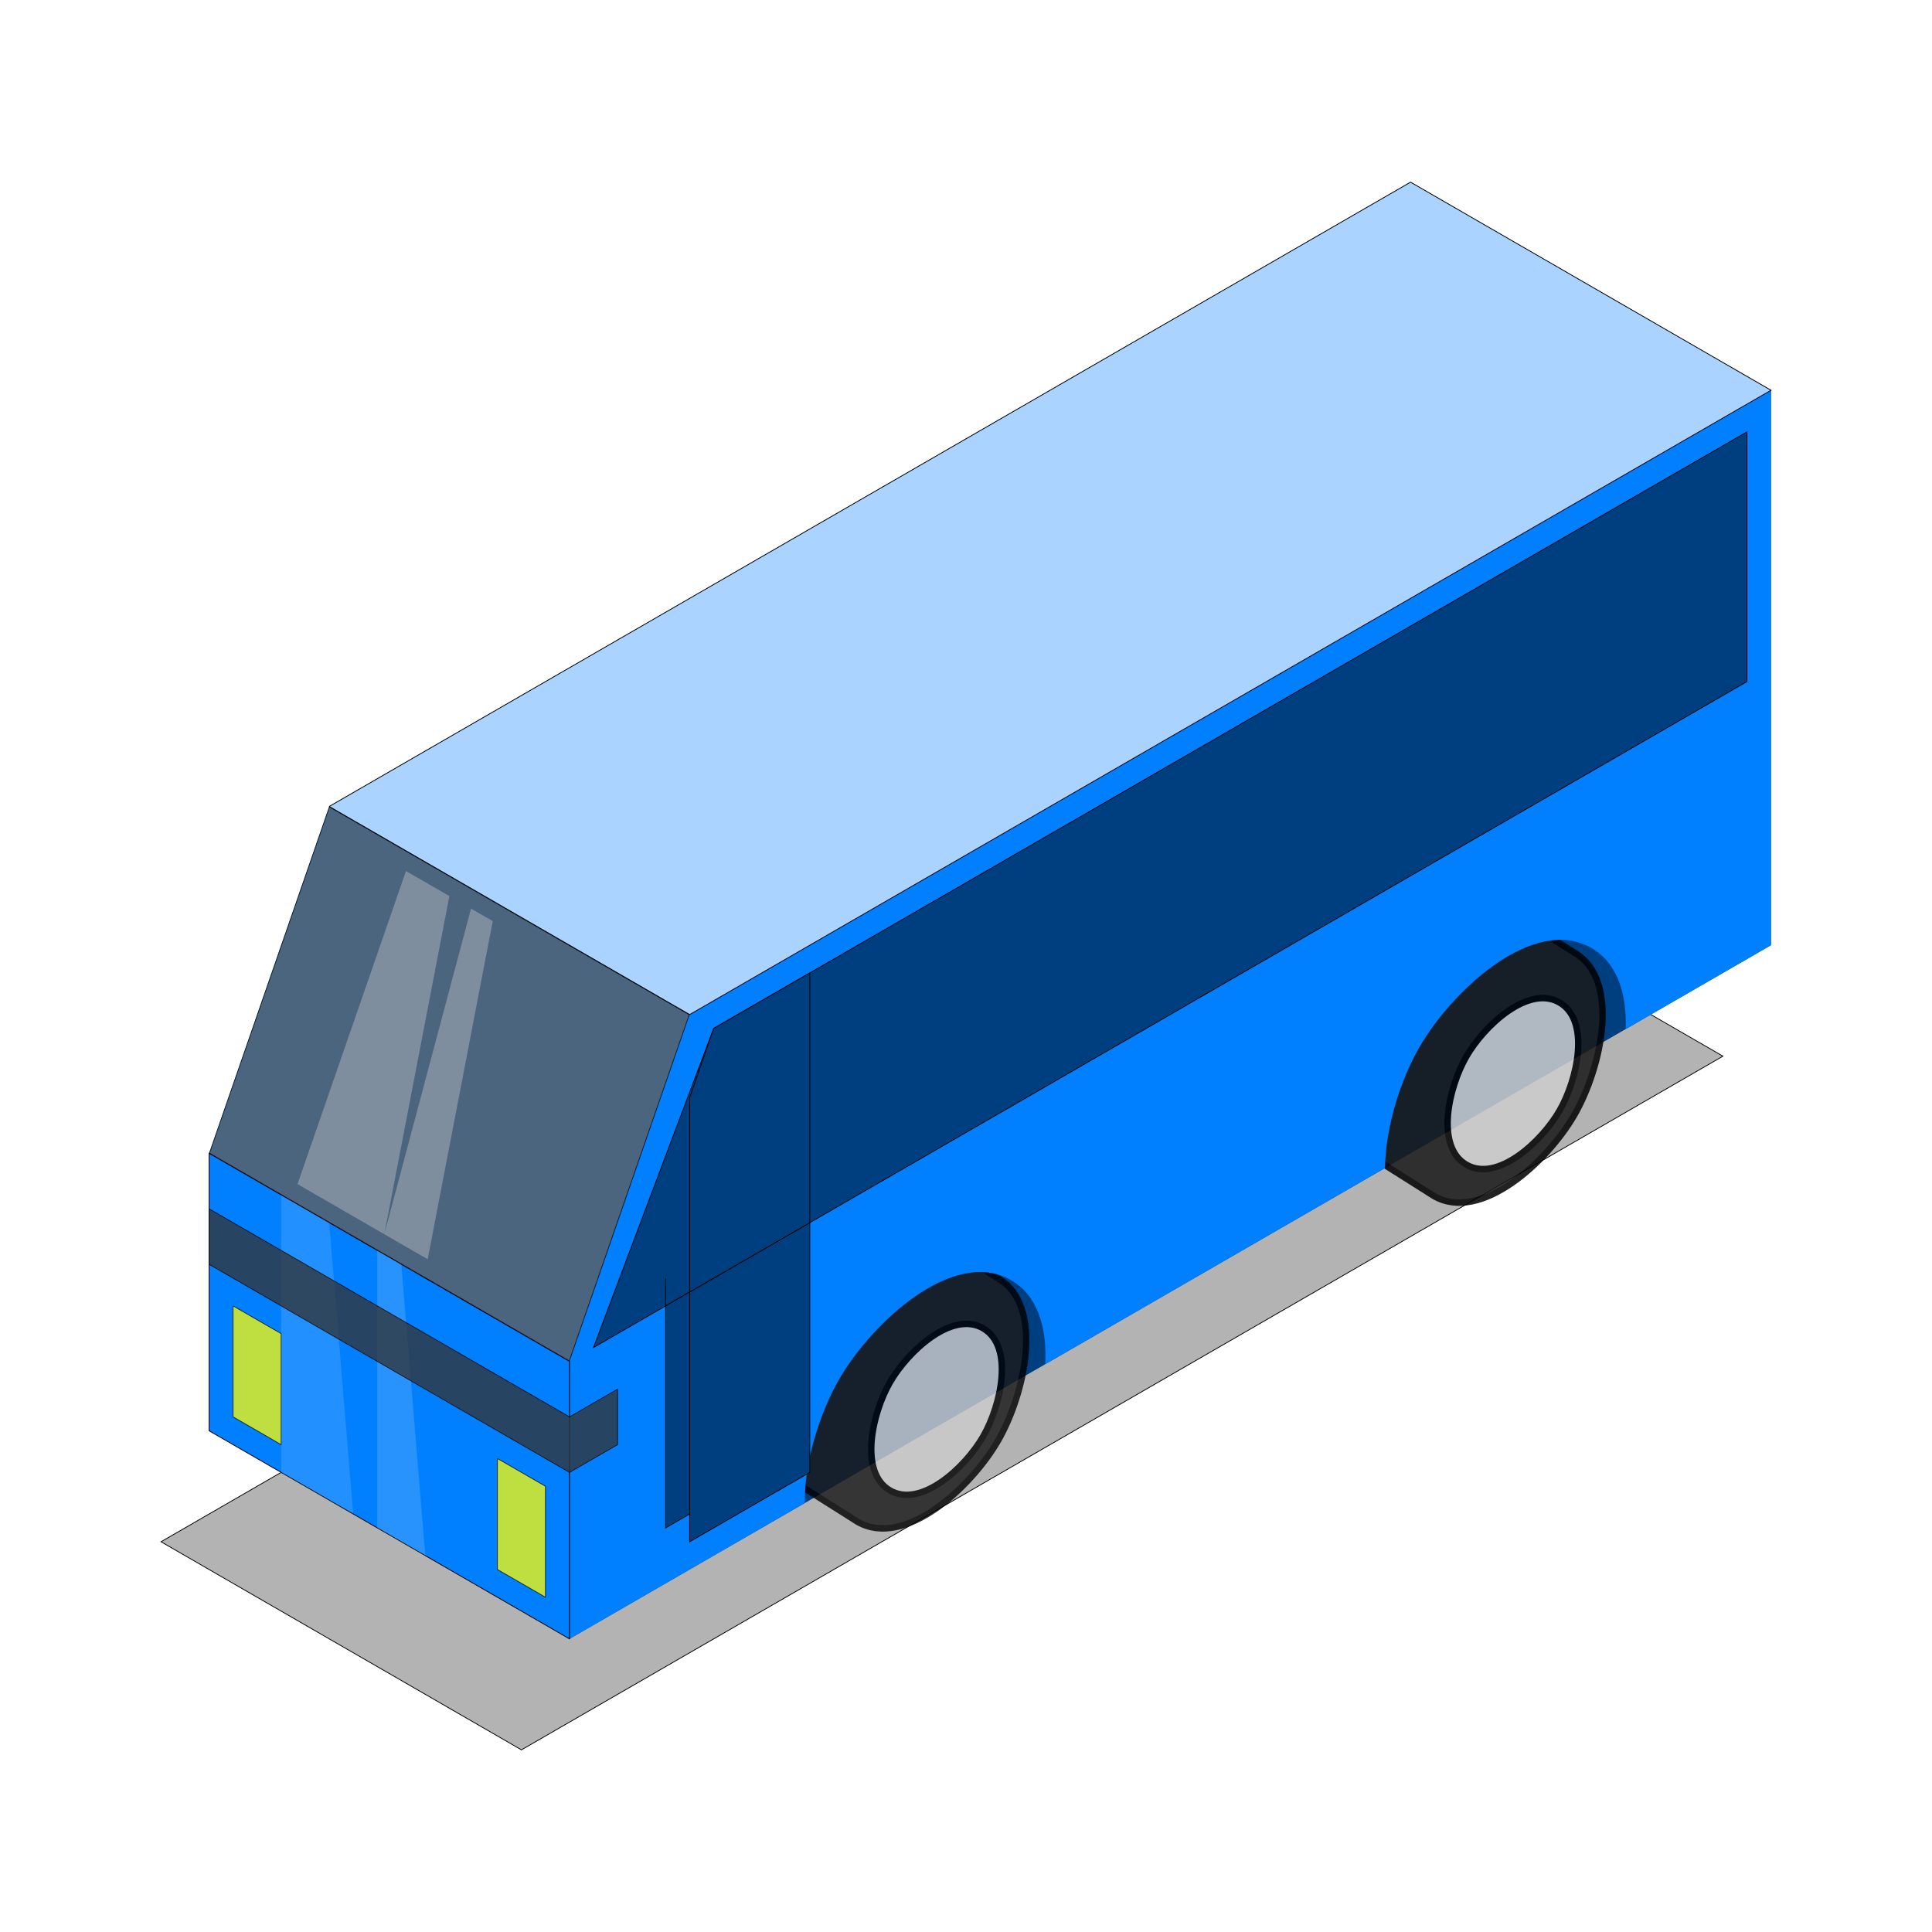 <svg:svg xmlns:svg="http://www.w3.org/2000/svg" height="2467.159" viewBox="-205.599 -232.591 2467.159 2467.159" width="2467.159">

 <svg:g id="imagebot_2" label="Layer 1">
  <svg:path d="M 460.287 2001.973 L -0.003 1736.225 L 1534.294 850.398 L 1994.584 1116.146 L 460.287 2001.973 L -0.003 1736.225" fill="#B3B3B3" id="imagebot_26" label="Layer 1" stroke="#000000" />
  <svg:path d="M 61.369 1594.492 L 521.658 1860.241 L 2055.955 974.414 L 2055.955 265.752 L 1595.666 0.004 L 214.799 797.248 L 61.369 1240.162 L 61.369 1594.492 z" fill="#003f7f" id="imagebot_25" label="Layer 1" />
  <svg:g id="imagebot_22" label="Layer 1" opacity="0.86" transform="matrix(1 0 0 1 2047.56 801.825)">
   <svg:path d="M-422.005,492.901C-362.227,527.436 -277.185,449.112 -242.672,389.296S-182.895,216.621 -242.672,182.087L-333.442,124.735C-393.22,90.2 -478.262,168.523 -512.775,228.339S-572.552,401.014 -512.775,435.549L-422.005,492.901z" fill="#1A1A1A" id="imagebot_24" stroke="#000000" stroke-width="8.2" />
   <svg:path d="M-380.69,314.835C-403.603,354.673 -420.377,429.837 -380.69,452.837C-341.003,475.838 -284.543,423.674 -261.63,383.836S-221.944,268.834 -261.63,245.833S-357.777,274.997 -380.69,314.835" fill="#CCCCCC" id="imagebot_23" stroke="#000000" stroke-width="8.2" />
  </svg:g>
  <svg:g id="imagebot_19" label="Layer 1" opacity="0.819" transform="matrix(1 0 0 1 1311.56 1217.83)">
   <svg:path d="M-422.005,492.901C-362.227,527.436 -277.185,449.112 -242.672,389.296S-182.895,216.621 -242.672,182.087L-333.442,124.735C-393.22,90.2 -478.262,168.523 -512.775,228.339S-572.552,401.014 -512.775,435.549L-422.005,492.901z" fill="#1A1A1A" id="imagebot_21" stroke="#000000" stroke-width="8.2" />
   <svg:path d="M-380.69,314.835C-403.603,354.673 -420.377,429.837 -380.69,452.837C-341.003,475.838 -284.543,423.674 -261.63,383.836S-221.944,268.834 -261.63,245.833S-357.777,274.997 -380.69,314.835" fill="#CCCCCC" id="imagebot_20" stroke="#000000" stroke-width="8.2" />
  </svg:g>
  <svg:path d="M 2055.963 265.748 L 675.088 1062.998 L 521.651 1505.904 L 521.651 1860.248 L 822.057 1686.81 C 821.642 1632.835 842.01 1570.244 866.057 1528.654 C 908.287 1455.616 1012.349 1359.986 1085.494 1402.154 C 1120.144 1422.13 1131.438 1463.589 1129.244 1509.435 L 1563.119 1258.935 C 1563.614 1205.805 1583.609 1145.065 1607.119 1104.404 C 1649.35 1031.366 1753.412 935.736 1826.557 977.904 C 1860.28 997.346 1871.858 1037.118 1870.432 1081.498 L 2055.963 974.404 L 2055.963 265.748 L 2055.963 265.748 z" fill="#007fff" id="imagebot_18" label="Layer 1" />
  <svg:path d="M-1423.725,-805.438L-1576.863,-363.365L-1117.448,-98.121L-964.309,-540.194L-1423.725,-805.438" fill="#7f7f7f" id="imagebot_17" label="Layer 1" opacity="0.601" stroke="#000000" transform="matrix(1 0 0 1 1638.81 1603.36)" />
  <svg:path d="M-1424.016,-806.11L-43.148,-1603.354L417.141,-1337.606L-963.727,-540.362L-1424.016,-806.11" fill="#aad4ff" id="imagebot_16" label="Layer 1" stroke="#000000" transform="matrix(1 0 0 1 1638.81 1603.36)" />
  <svg:path d="M-1577.446,-363.197L-1577.446,-8.866L-1117.156,256.882L-1117.156,-97.449L-1577.446,-363.197z" fill="#007fff" id="imagebot_15" label="Layer 1" stroke="#000000" transform="matrix(1 0 0 1 1638.81 1603.36)" />
  <svg:path d="M-1546.759,-168.315L-1546.759,-26.583L-1485.388,8.851L-1485.388,-132.882L-1546.759,-168.315" fill="#FFFF00" id="imagebot_14" label="Layer 1" opacity="0.75" stroke="#000000" transform="matrix(1 0 0 1 1638.81 1603.36)" />
  <svg:path d="M-1209.214,26.567L-1209.214,168.299L-1147.842,203.732L-1147.842,62L-1209.214,26.567" fill="#FFFF00" id="imagebot_13" label="Layer 1" opacity="0.75" stroke="#000000" transform="matrix(1 0 0 1 1638.81 1603.36)" />
  <svg:path d="M-1464.453,-323.858L-1325.977,-723.614L-1270.586,-691.633L-1353.672,-259.897L-1464.453,-323.858z" fill="#CCCCCC" id="imagebot_12" label="Layer 1" opacity="0.403" transform="matrix(1 0 0 1 1638.81 1603.36)" />
  <svg:path d="M-1353.672,-259.897L-1242.891,-675.643L-1215.196,-659.653L-1298.281,-227.916L-1353.672,-259.897z" fill="#CCCCCC" id="imagebot_11" label="Layer 1" opacity="0.403" transform="matrix(1 0 0 1 1638.81 1603.36)" />
  <svg:path d="M-1485.388,-310.047L-1485.388,44.283L-1393.33,97.433L-1424.016,-274.614L-1485.388,-310.047z" fill="#F2F2F2" id="imagebot_10" label="Layer 1" opacity="0.14" transform="matrix(1 0 0 1 1638.81 1603.36)" />
  <svg:path d="M-1362.644,-239.181L-1362.644,115.15L-1301.272,150.583L-1331.958,-221.464L-1362.644,-239.181z" fill="#F2F2F2" id="imagebot_9" label="Layer 1" opacity="0.169" transform="matrix(1 0 0 1 1638.81 1603.36)" />
  <svg:path d="M 705.774 1080.713 L 552.344 1488.193 L 2025.269 637.799 L 2025.269 318.902 L 705.774 1080.713 z" fill="#003f7f" id="imagebot_8" label="Layer 1" stroke="#000000" />
  <svg:path d="M-994.413,-203.748L-994.413,115.15L-840.983,26.567L-840.983,-256.897L-994.413,-168.315" fill="#003f7f" id="imagebot_7" label="Layer 1" stroke="#000000" transform="matrix(1 0 0 1 1638.81 1603.36)" />
  <svg:path d="M 675.088 1417.327 L 675.088 1736.225 L 828.518 1647.642 L 828.518 1328.745 L 675.088 1417.327" fill="#003f7f" id="imagebot_6" label="Layer 1" stroke="#000000" />
  <svg:path d="M-963.727,-186.031L-810.297,-274.614L-810.297,-593.512L-933.041,-522.646L-963.727,-434.063L-963.727,-186.031z" fill="#003f7f" id="imagebot_5" label="Layer 1" stroke="#000000" transform="matrix(1 0 0 1 1638.81 1603.36)" />
  <svg:path d="M-1577.446,-292.331L-1117.157,-26.583L-1055.785,-62.016L-1055.785,8.851L-1117.157,44.283L-1577.446,-221.464L-1577.446,-292.331z" fill="#333333" id="imagebot_4" label="Layer 1" opacity="0.769" stroke="#000000" transform="matrix(1 0 0 1 1638.81 1603.36)" />
  <svg:title>Layer 1</svg:title>
 </svg:g>
</svg:svg>